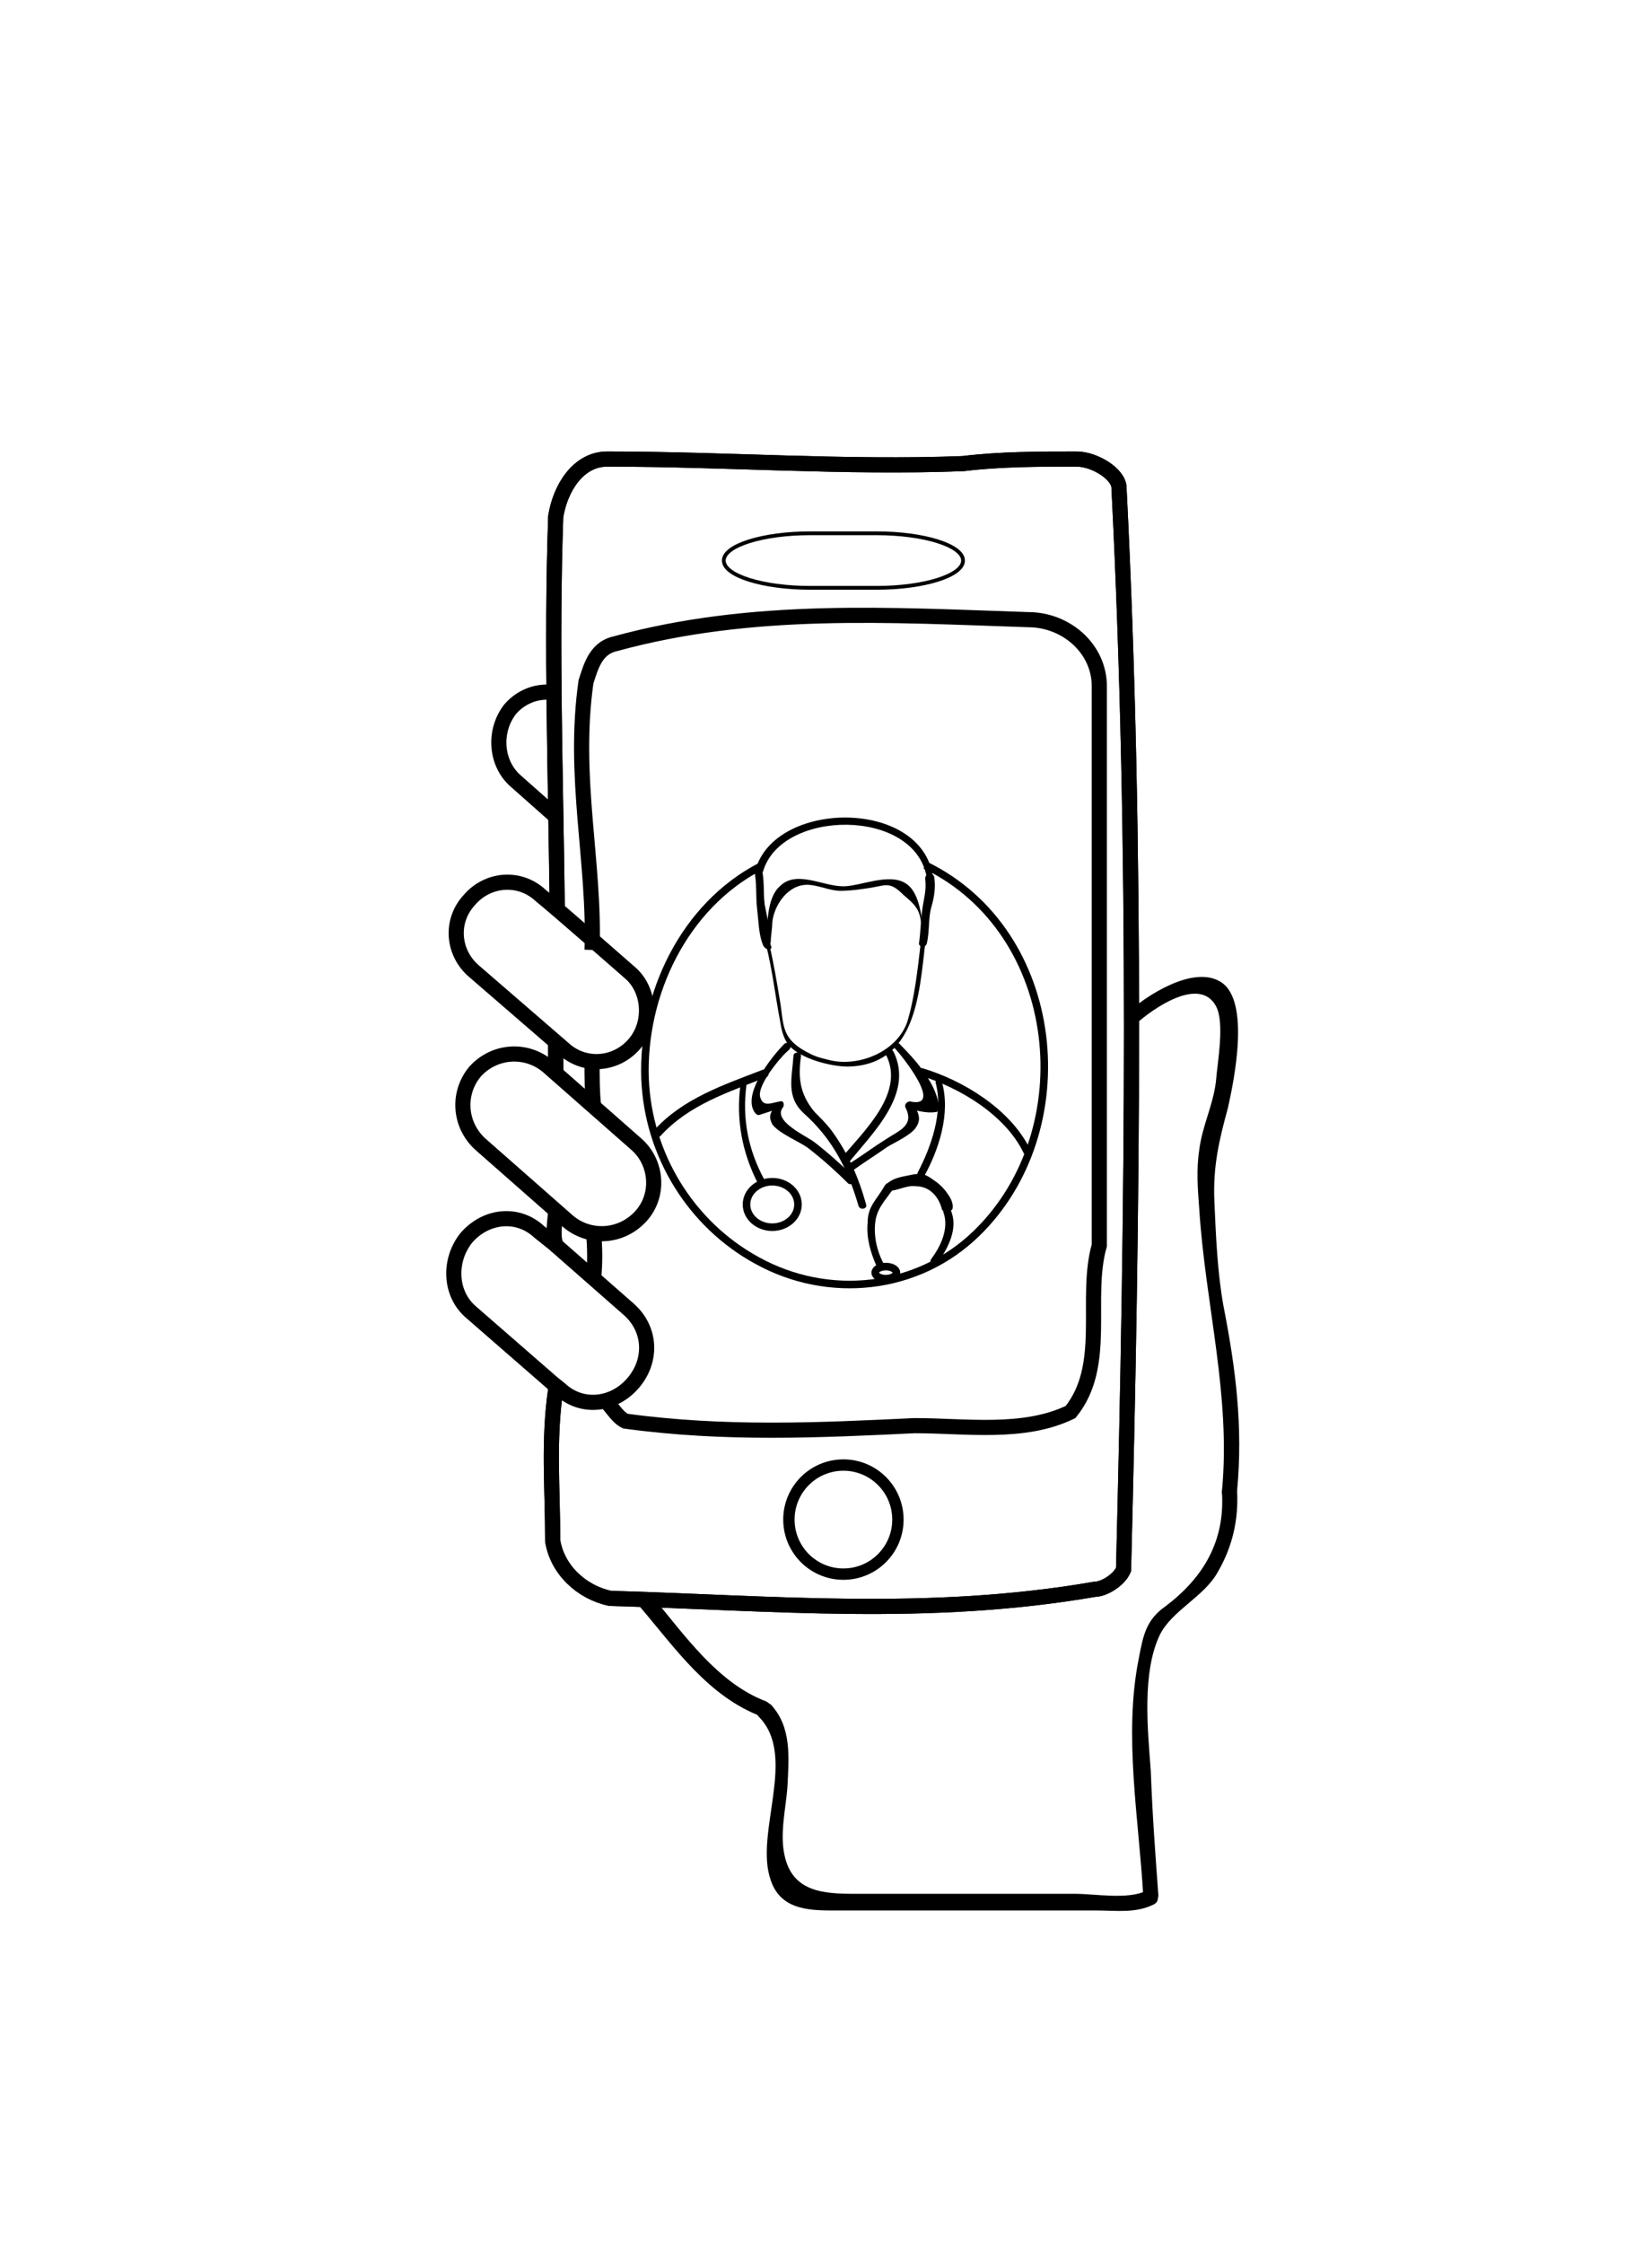 <?xml version="1.0" encoding="utf-8"?>
<!-- Generator: Adobe Illustrator 21.0.0, SVG Export Plug-In . SVG Version: 6.00 Build 0)  -->
<svg version="1.1" id="Слой_1" xmlns="http://www.w3.org/2000/svg" xmlns:xlink="http://www.w3.org/1999/xlink" x="0px" y="0px"
	 viewBox="0 0 109.1 148.1" style="enable-background:new 0 0 109.1 148.1;" xml:space="preserve">
<style type="text/css">
	.st0{fill:none;stroke:#000000;stroke-width:0.5;stroke-miterlimit:10;}
	.st1{fill:none;stroke:#000000;stroke-miterlimit:10;}
	.st2{fill:none;stroke:#000000;stroke-width:0.75;stroke-miterlimit:10;}
	.st3{fill:none;stroke:#000000;stroke-width:0.25;stroke-miterlimit:10;}
</style>
<g>
	<g>
		<path d="M61.6,57.8c-0.8-5.1-10.4-5-11.7-0.4c-0.1,0.3,0.4,0.4,0.5,0.1c1.2-4.1,10-4.2,10.8,0.4C61.1,58.2,61.6,58.1,61.6,57.8
			L61.6,57.8z"/>
	</g>
</g>
<g>
	<g>
		<path d="M61.1,58c0.1,0.8-0.1,1.3-0.2,2.1c-0.1,0.7-0.1,1.4-0.2,2.1c-0.1,0.3,0.4,0.4,0.5,0.1c0.2-0.8,0.1-1.7,0.3-2.4
			c0.2-0.7,0.3-1.3,0.2-2C61.6,57.5,61.1,57.6,61.1,58L61.1,58z"/>
	</g>
</g>
<g>
	<g>
		<path d="M50.9,62.4c-0.1-0.4-0.1-0.8-0.1-1.2c-0.1-0.5-0.2-1-0.3-1.5c-0.1-0.8,0-1.6-0.2-2.4c-0.1-0.3-0.6-0.2-0.5,0.1
			c0.2,0.9,0.1,1.7,0.2,2.6c0.1,0.8,0.1,1.7,0.4,2.4C50.6,62.8,51.1,62.7,50.9,62.4L50.9,62.4z"/>
	</g>
</g>
<g>
	<g>
		<path d="M61,61.8c-0.1-1-0.2-2.9-1.2-3.5c-1.1-0.7-3,0.2-4.1,0.2c-1.4,0-3.1-1.1-4.2,0c-0.9,0.8-0.8,2.6-0.9,3.7
			c0,0.2,0.2,0.2,0.3,0c0-0.4,0.1-0.9,0.1-1.3c0.1-1.1,1-2.5,2.3-2.5c0.7,0,1.5,0.4,2.2,0.4c0.7,0,1.3-0.1,2-0.2
			c1.1-0.2,1.3-0.4,2.2,0.5c1.1,0.9,1.1,1.2,1.2,2.7C60.8,62,61,62,61,61.8L61,61.8z"/>
	</g>
</g>
<g>
	<g>
		<path d="M60.8,62.3c-0.2,1.7-0.4,3.6-0.9,5.2c-0.7,1.9-3.1,2.9-5,2.5c-0.4-0.1-0.9-0.2-1.3-0.4c-2.1-1-1.8-1.9-2.1-3.6
			c-0.2-1.2-0.4-2.4-0.7-3.7c0-0.2-0.3-0.1-0.2,0.1c0.4,1.6,0.6,3.3,0.9,4.9c0.1,0.6,0.2,1.2,0.6,1.7c0.8,0.9,2.8,1.4,3.9,1.4
			c4.5-0.1,4.7-4.8,5.1-8.1C61,62.2,60.8,62.2,60.8,62.3L60.8,62.3z"/>
	</g>
</g>
<g>
	<g>
		<path d="M58.5,69.6c1.3,2.5-1.4,5-2.9,6.8c-0.2,0.2,0.2,0.6,0.4,0.4c1.6-2,4.4-4.6,3-7.4C58.7,69,58.3,69.3,58.5,69.6L58.5,69.6z"
			/>
	</g>
</g>
<g>
	<g>
		<path d="M52.4,69.7c-0.1,1.5-0.5,2.7,0.7,3.8c1.9,1.7,2.9,3.7,3.6,6.1c0.1,0.3,0.6,0.2,0.5-0.1c-0.5-1.8-1.2-3.4-2.3-4.9
			c-0.3-0.4-0.7-0.8-1.1-1.2c-1-1.2-1.1-2.3-0.9-3.7C52.9,69.4,52.4,69.4,52.4,69.7L52.4,69.7z"/>
	</g>
</g>
<g>
	<g>
		<path d="M59.1,69.2c0.4,0.4,3.3,4,1,3.5c-0.2,0-0.4,0.2-0.3,0.4c0.6,1.2-0.4,1.5-1.3,2.1c-0.8,0.5-1.6,1.1-2.4,1.6
			c-0.3,0.2,0,0.6,0.3,0.4c0.7-0.5,1.5-1,2.2-1.5c0.5-0.3,1.6-0.8,1.9-1.3c0.4-0.6,0.1-1-0.2-1.6c-0.1,0.1-0.2,0.2-0.3,0.4
			c0.6,0.1,1.2,0.3,1.8,0.2c0.1,0,0.2-0.1,0.2-0.2c0-1.5-1.5-3.2-2.5-4.2C59.2,68.6,58.9,69,59.1,69.2L59.1,69.2z"/>
	</g>
</g>
<g>
	<g>
		<path d="M51.8,68.9c-0.8,0.8-2.9,3.4-1.9,4.6c0.1,0.1,0.2,0.1,0.2,0.1c0.4-0.1,1.1-0.4,1.5-0.4c-0.1-0.1-0.1-0.3-0.2-0.4
			c-0.5,0.6-0.7,0.8-0.4,1.4c0.4,0.6,1.9,1.2,2.4,1.6c0.9,0.7,1.8,1.5,2.6,2.3c0.2,0.2,0.6-0.1,0.4-0.4c-0.8-0.8-1.7-1.6-2.6-2.3
			c-0.5-0.4-2.8-1.4-2.1-2.3c0.1-0.1,0.1-0.5-0.2-0.4c-0.6,0.1-1.1,0.4-1.3-0.3c-0.2-0.8,1.4-2.7,1.9-3.1C52.4,69,52,68.7,51.8,68.9
			L51.8,68.9z"/>
	</g>
</g>
<path class="st0" d="M61.1,57.1c9.1,4.4,10.4,17.5,3.4,24.3c-3.9,3.8-9.8,4.4-14.5,1.8c-4.4-2.4-7.2-7-7.4-12
	c-0.2-5.6,2.6-11.4,7.6-14"/>
<g>
	<g>
		<path d="M60.8,71c2.6,0.8,5.6,2.6,6.8,5.1c0.1,0.3,0.6,0,0.4-0.3c-1.3-2.6-4.4-4.5-7.1-5.3C60.6,70.5,60.5,70.9,60.8,71L60.8,71z"
			/>
	</g>
</g>
<g>
	<g>
		<path d="M50.4,70.6c-2.6,1-5.3,1.9-7.2,4c-0.2,0.2,0.1,0.6,0.4,0.4c1.9-2.1,4.5-2.9,7-3.9C50.9,71,50.7,70.5,50.4,70.6L50.4,70.6z
			"/>
	</g>
</g>
<g>
	<g>
		<path d="M48.9,71.6c-0.3,2.3,0.1,4.5,1.2,6.6c0.2,0.3,0.6,0,0.4-0.3c-1.1-2-1.5-4.1-1.2-6.3C49.4,71.3,48.9,71.3,48.9,71.6
			L48.9,71.6z"/>
	</g>
</g>
<g>
	<g>
		<path d="M61.8,71.5c0.5,1.9-0.3,4.2-1.2,5.9c-0.1,0.3,0.3,0.5,0.4,0.3c1-1.8,1.8-4.2,1.2-6.3C62.2,71.1,61.7,71.2,61.8,71.5
			L61.8,71.5z"/>
	</g>
</g>
<g>
	<g>
		<path d="M58.9,78.5c0.7-0.3,1.6-0.6,2.3-0.3c0.6,0.3,1.1,0.9,1.2,1.6c0,0.2,0.4,0.2,0.5,0c0.2-0.8-1.1-1.9-1.7-2.2
			c-0.4-0.2-0.8-0.1-1.3,0c-0.5,0.1-1,0.2-1.4,0.6c-0.2,0.1,0,0.4,0.2,0.4c0.6,0,1.2-0.4,1.8-0.3c0.9,0,1.5,0.7,1.7,1.5
			c0.1,0.3,0.6,0.2,0.5-0.1c-0.2-0.7-0.8-1.5-1.5-1.8c-0.3-0.1-0.6-0.1-0.9-0.1c-0.5,0.1-1.1,0.3-1.6,0.3
			C58.8,78.2,58.9,78.3,58.9,78.5c0.6-0.5,1.8-0.7,2.3-0.4c0.3,0.2,1.3,1.1,1.2,1.5c0.2,0,0.3,0,0.5,0c-0.1-0.8-0.9-1.6-1.6-1.9
			c-0.8-0.3-1.9,0.1-2.7,0.4C58.3,78.2,58.6,78.6,58.9,78.5L58.9,78.5z"/>
	</g>
</g>
<g>
	<g>
		<path d="M58.4,78.3c-0.5,0.9-1.1,1.3-1.1,2.4c-0.1,1,0.2,2,0.6,2.9c0.1,0.3,0.6,0,0.4-0.3c-0.4-0.8-0.6-1.7-0.5-2.6
			c0.1-0.9,0.6-1.4,1.1-2.1C59,78.3,58.6,78,58.4,78.3L58.4,78.3z"/>
	</g>
</g>
<g>
	<g>
		<path d="M62.3,80c0.4,1.1-0.2,2.3-0.8,3.1c-0.2,0.3,0.2,0.5,0.4,0.3c0.7-1,1.4-2.3,0.9-3.5C62.7,79.6,62.2,79.7,62.3,80L62.3,80z"
			/>
	</g>
</g>
<ellipse class="st0" cx="51" cy="79.5" rx="1.7" ry="1.5"/>
<ellipse class="st0" cx="58.5" cy="84" rx="0.7" ry="0.4"/>
<path class="st1" d="M36.7,79.8c0,0.6-0.3,2,0.1,2.5"/>
<path class="st1" d="M36.7,68.8c0,0.7,0,1.5,0,2.2"/>
<path class="st1" d="M36.7,91.7c-0.5,3.4-0.2,6.5-0.2,10c0.3,1.9,1.9,3.4,3.8,3.8c10.7,0.3,21,1.3,32-0.6c0.6,0,1.6-0.6,1.9-1.3
	c0.6-23.8,0.9-47.6-0.3-71.4c0-0.9-1.6-1.9-2.8-1.9c-2.5,0-5,0-7.5,0.3c-7.8,0.3-15.7-0.3-23.5-0.3c-1.9,0-3.1,1.9-3.4,3.8
	c-0.3,8.5,0,17.2,0.1,25.8"/>
<path class="st1" d="M36.7,68.8c0,0.7,0,1.5,0,2.2"/>
<path class="st1" d="M36.7,91.7c-0.5,3.4-0.2,6.5-0.2,10c0.3,1.9,1.9,3.4,3.8,3.8c10.7,0.3,21,1.3,32-0.6c0.6,0,1.6-0.6,1.9-1.3
	c0.6-23.8,0.9-47.6-0.3-71.4c0-0.9-1.6-1.9-2.8-1.9c-2.5,0-5,0-7.5,0.3c-7.8,0.3-15.7-0.3-23.5-0.3c-1.9,0-3.1,1.9-3.4,3.8
	c-0.3,8.5,0,17.2,0.1,25.8"/>
<path class="st1" d="M38.1,90.7"/>
<path class="st1" d="M37.9,85.5"/>
<path class="st1" d="M39.1,70.1c0,1,0,2,0.1,2.9"/>
<path class="st1" d="M39.9,92.4c0.5,0.4,0.8,1.1,1.4,1.4c6.6,0.9,12.8,0.6,19.1,0.3c3.4,0,7.2,0.6,10.3-0.9c2.5-3.1,0.9-7.5,1.9-11
	c0-8.1,0-16,0-24.1c0-4.4,0-8.5,0-12.8c0-2.5-2.2-4.4-4.7-4.4c-9.1-0.3-18.2-0.9-27.3,1.6c-1.3,0.3-1.6,1.6-1.9,2.5
	c-0.9,6.3,0.6,11.9,0.4,17.7"/>
<path class="st1" d="M39.2,81.4c0.1,1,0.1,2,0,3"/>
<path class="st1" d="M40.4,77.5"/>
<path class="st1" d="M39.5,73.7"/>
<circle class="st2" cx="55.7" cy="100.3" r="3.6"/>
<g>
	<path class="st3" d="M47.8,37c0-1,2.6-1.8,5.7-1.8h4.4c3.1,0,5.7,0.8,5.7,1.8s-2.6,1.8-5.7,1.8h-4.4C50.4,38.8,47.8,38,47.8,37z"/>
</g>
<g>
	<g>
		<path d="M75,67.6c1.1-1,4.2-3.2,5.3-1.2c0.6,1.1,0.1,3.7,0,5c-0.2,1.6-0.9,2.9-1.1,4.5c-0.2,1.3-0.1,2.6,0,3.9
			c0.4,6.3,2.1,12.3,1.5,18.6c-0.1,0.6,0.9,0.6,1,0c0.4-4.3-0.1-8.1-0.9-12.2c-0.4-2.2-0.5-4.6-0.6-6.9c-0.1-2.3,0.3-4,0.9-6.2
			c0.4-1.8,1.5-7.1-0.5-8.3c-1.8-1.1-4.9,0.9-6.2,2.1C73.9,67.3,74.6,68,75,67.6L75,67.6z"/>
	</g>
</g>
<g>
	<g>
		<path d="M80.7,98.5c0.2,3.2-1.2,5.6-3.7,7.5c-1.3,0.9-1.5,1.9-1.8,3.5c-1,5,0,10.5,0.3,15.6c0,0.6,1,0.6,1,0
			c-0.2-2.7-0.4-5.4-0.5-8.2c-0.2-2.7-0.6-6.5,0.6-9c0.8-1.6,2.9-2.5,3.8-4.1c1-1.7,1.4-3.5,1.3-5.4C81.7,97.9,80.7,97.9,80.7,98.5
			L80.7,98.5z"/>
	</g>
</g>
<g>
	<g>
		<path d="M42.3,106.1c2.3,2.7,4.5,5.9,8,7.2c0.6,0.2,0.9-0.7,0.3-1c-3.2-1.2-5.4-4.4-7.5-6.9C42.6,104.9,41.9,105.6,42.3,106.1
			L42.3,106.1z"/>
	</g>
</g>
<g>
	<g>
		<path d="M50.1,113.3c2.6,2.6-0.3,7.7,0.8,10.8c0.7,2.1,2.8,2,4.6,2c3.9,0,7.7,0,11.6,0c1.8,0,3.5,0,5.3,0c1.3,0,2.6,0.2,3.8-0.4
			c0.6-0.3,0.1-1.2-0.5-0.9c-1.2,0.6-3.4,0.2-4.7,0.2c-1.6,0-3.2,0-4.8,0c-3.2,0-6.4,0-9.7,0c-2.1,0-4.2-0.1-4.7-2.6
			c-0.3-1.4,0.1-3.1,0.2-4.4c0.1-2,0.3-4-1.1-5.5C50.3,112.1,49.6,112.8,50.1,113.3L50.1,113.3z"/>
	</g>
</g>
<path class="st1" d="M41.9,68.9L41.9,68.9c-1.2,1.4-3.3,1.6-4.7,0.3l-5.9-5.1c-1.4-1.2-1.6-3.3-0.3-4.7l0,0c1.2-1.4,3.3-1.6,4.7-0.3
	c1,0.8,5.9,5.1,5.9,5.1C42.9,65.3,43.1,67.5,41.9,68.9z"/>
<path class="st1" d="M38.4,46.5"/>
<path class="st1" d="M38.1,49.4"/>
<path class="st1" d="M37.6,54.4"/>
<path class="st1" d="M37.7,53.9"/>
<path class="st1" d="M37.2,54.3"/>
<path class="st1" d="M37.1,53.8"/>
<path class="st1" d="M36.4,45.7c-1-0.1-2,0.3-2.7,1.1c-1.1,1.4-1,3.5,0.3,4.7l2.6,2.3c0-0.1,0-0.2,0.1-0.3"/>
<path class="st1" d="M37,46.6"/>
<path class="st1" d="M42,75.5l-5.8-5.1c-1.4-1.2-3.5-1.1-4.8,0.3c-1.2,1.4-1.1,3.5,0.3,4.8l5.8,5.1c1.4,1.2,3.5,1.1,4.8-0.3
	C43.6,78.9,43.4,76.7,42,75.5z M38.7,73.1 M38.8,73.4 M39.1,73.6 M39.4,73.4"/>
<path class="st1" d="M41.8,91.3L41.8,91.3c-1.3,1.5-3.4,1.7-4.8,0.4l-0.5-0.4l-5.4-4.7c-1.4-1.2-1.5-3.4-0.3-4.9l0,0
	c1.3-1.5,3.4-1.7,4.8-0.4l1,0.8l4.9,4.3C43,87.7,43.1,89.8,41.8,91.3z"/>
</svg>
